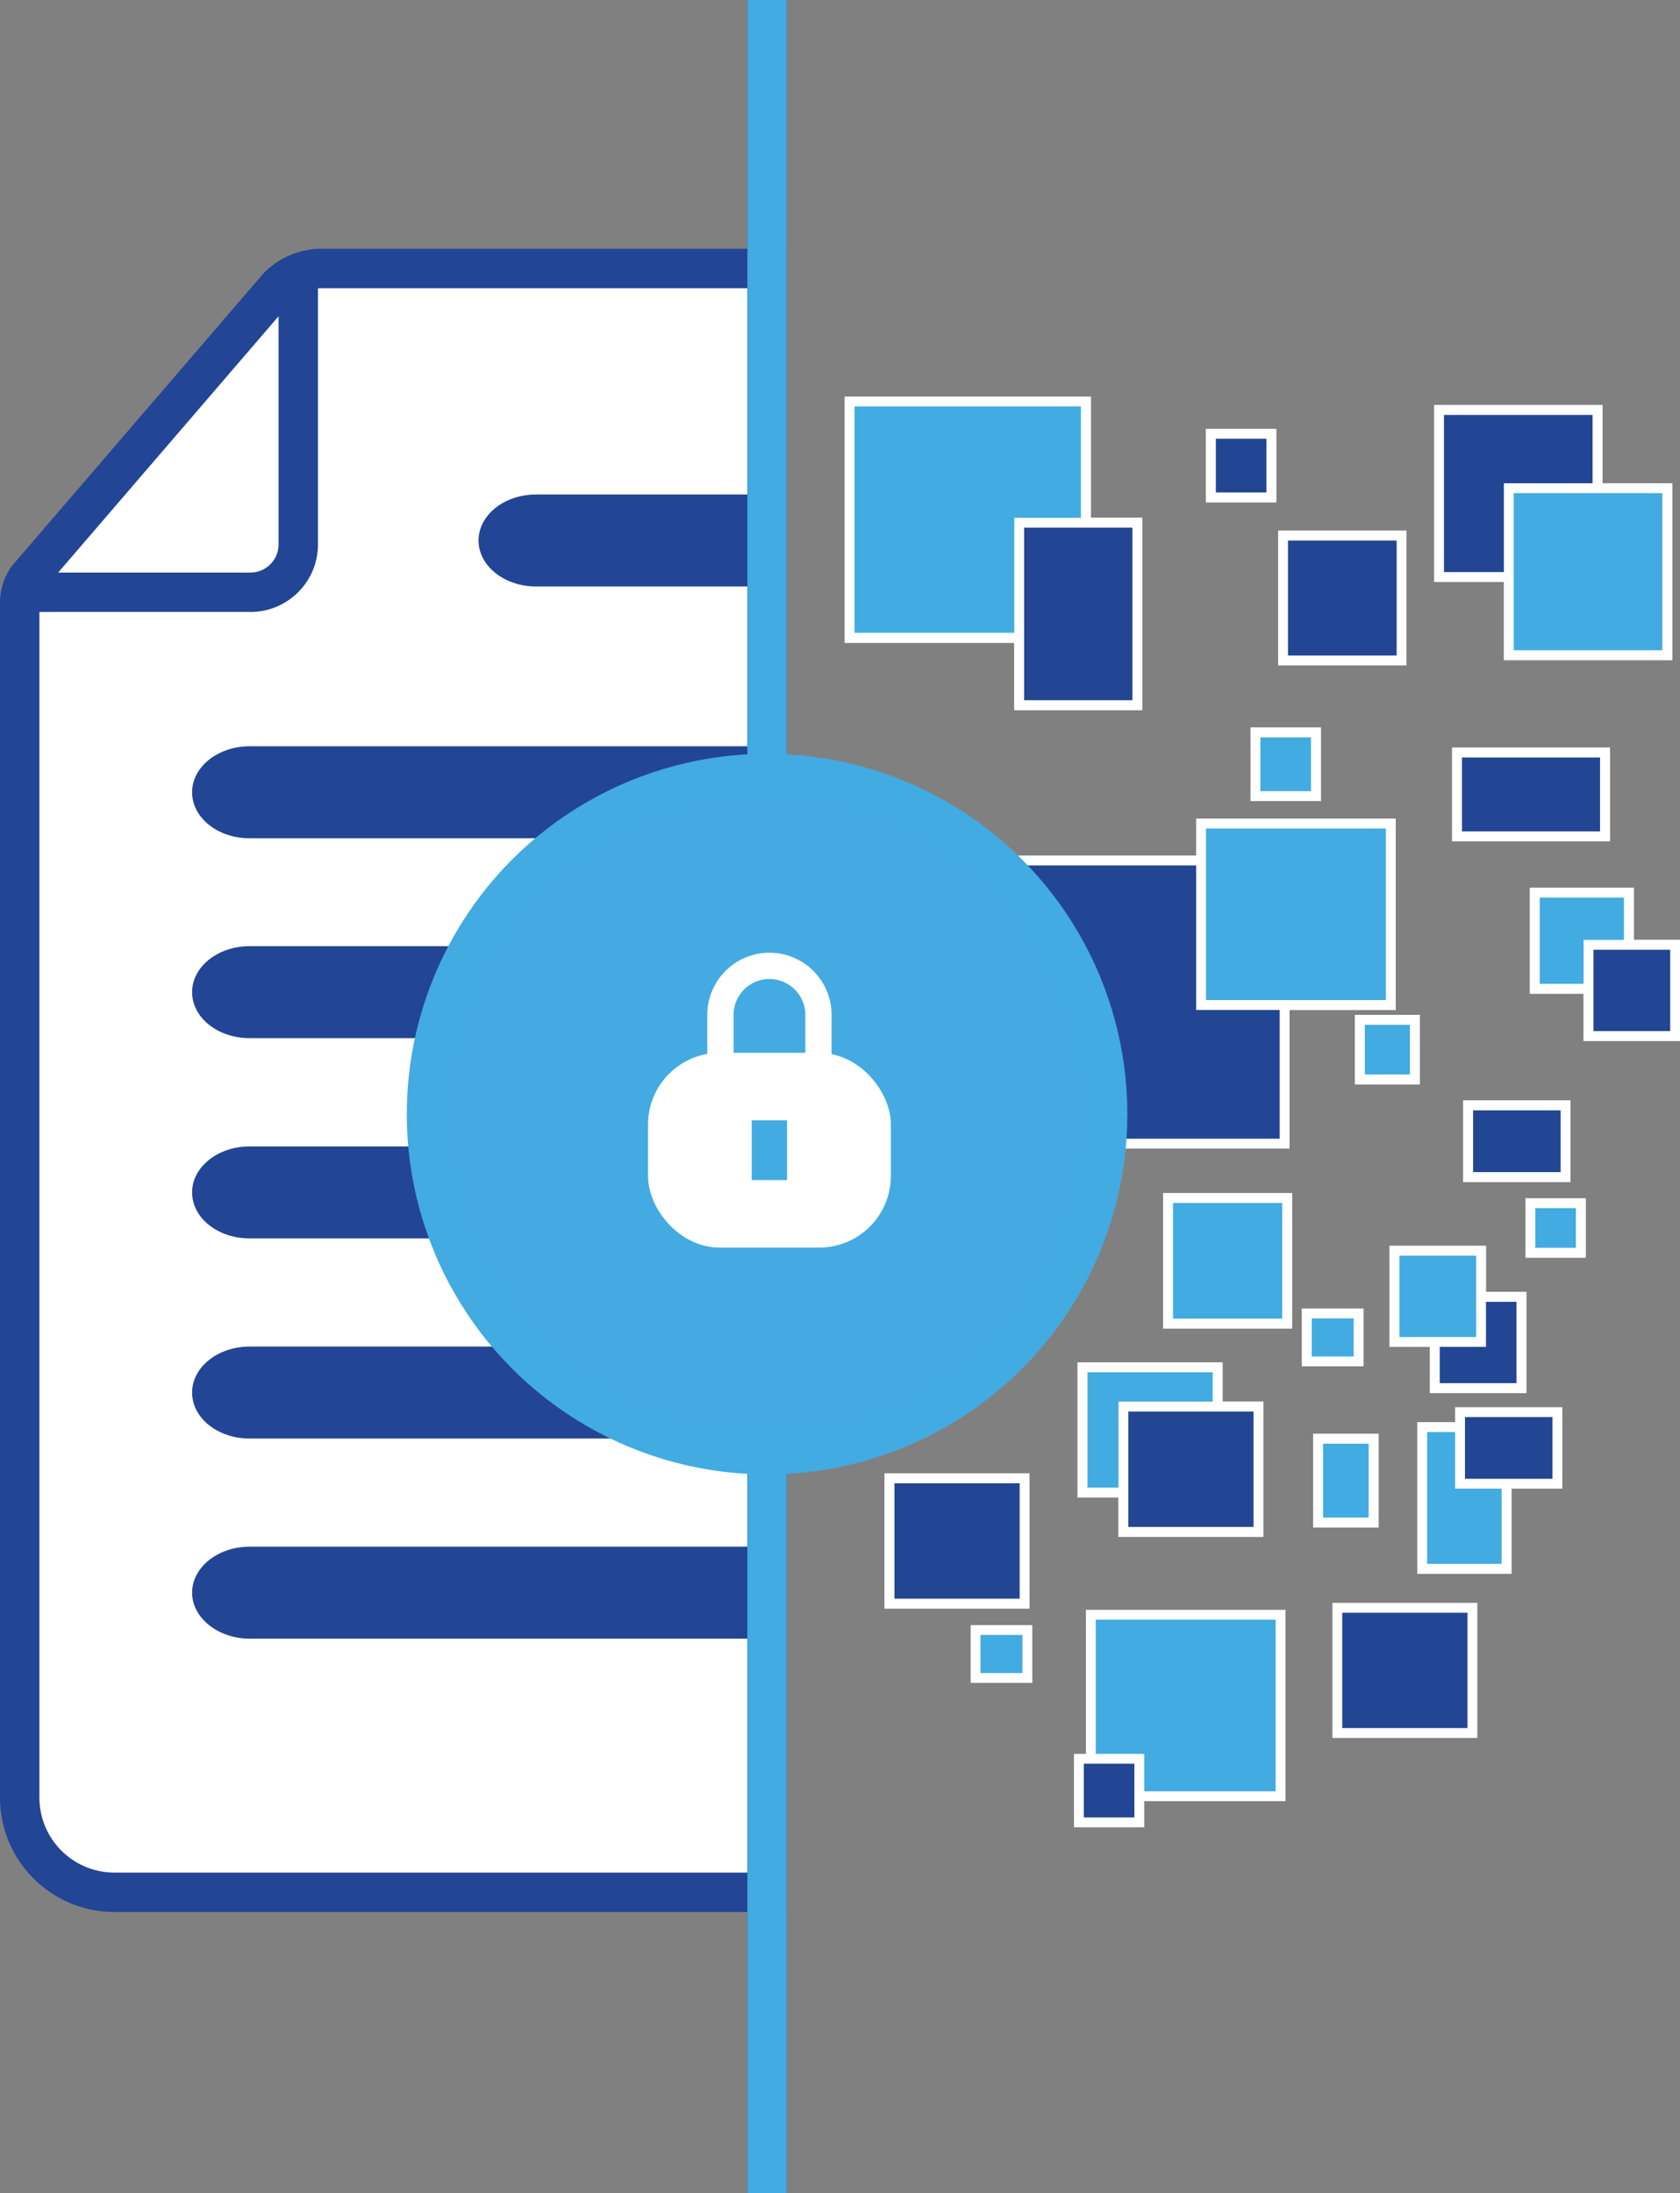 <svg xmlns="http://www.w3.org/2000/svg" viewBox="0 0 127.86 166.9"><rect x="0" y="0" width="127.86" height="166.9" fill="#808080" stroke="none"/><defs><style>.cls-1,.cls-11,.cls-13,.cls-3,.cls-5{fill:#fff;}.cls-1,.cls-2{stroke:#234595;}.cls-1,.cls-11,.cls-12,.cls-13,.cls-14,.cls-15,.cls-2,.cls-3,.cls-4,.cls-5,.cls-6,.cls-7,.cls-8,.cls-9{stroke-miterlimit:10;}.cls-1,.cls-11,.cls-12,.cls-2,.cls-3{stroke-width:3px;}.cls-14,.cls-2,.cls-6{fill:none;}.cls-3,.cls-5,.cls-6{stroke:#1d1d1b;}.cls-4,.cls-7{fill:#1d1d1b;}.cls-13,.cls-14,.cls-15,.cls-4,.cls-7,.cls-8,.cls-9{stroke:#fff;}.cls-4,.cls-8,.cls-9{stroke-width:0.75px;}.cls-13,.cls-14,.cls-5,.cls-6{stroke-width:2px;}.cls-15,.cls-7{stroke-width:0.5px;}.cls-15,.cls-8{fill:#42abe1;}.cls-9{fill:#234694;}.cls-10{fill:#234595;}.cls-11,.cls-12{stroke:#42abe1;}.cls-12{fill:#43abe1;}</style></defs><title>Cryptografie</title><g id="Laag_2" data-name="Laag 2"><g id="Laag_2-2" data-name="Laag 2"><path class="cls-1" d="M58.38,20.43H24.5a4.65,4.65,0,0,0-3.37,1.42L2.08,44a3.25,3.25,0,0,0-.58,1.86v91A7.21,7.21,0,0,0,8.72,144H58.38Z"/><path class="cls-2" d="M22.7,20.79V41.43a3.64,3.64,0,0,1-3.63,3.64H1.5"/><line class="cls-3" x1="58.38" y1="166.9" x2="58.38"/><rect class="cls-4" x="64.66" y="30.55" width="17.98" height="17.98"/><rect class="cls-4" x="64.66" y="30.55" width="17.98" height="17.98"/><rect class="cls-4" x="77.57" y="39.78" width="8.99" height="13.88"/><rect class="cls-4" x="75.23" y="65.48" width="22.54" height="21.55"/><rect class="cls-4" x="91.41" y="62.67" width="14.44" height="13.81"/><rect class="cls-4" x="67.7" y="112.5" width="10.28" height="9.53"/><rect class="cls-4" x="82.39" y="104.05" width="10.28" height="9.53"/><rect class="cls-4" x="85.5" y="107.04" width="10.28" height="9.53"/><rect class="cls-4" x="99.46" y="99.95" width="3.94" height="3.65"/><rect class="cls-4" x="110.89" y="57.27" width="11.26" height="6.37"/><rect class="cls-4" x="100.32" y="109.49" width="4.22" height="6.37"/><rect class="cls-4" x="116.81" y="67.93" width="7.16" height="7.31"/><rect class="cls-4" x="95.55" y="55.74" width="4.6" height="4.84"/><rect class="cls-4" x="108.24" y="108.6" width="6.42" height="10.78"/><rect class="cls-4" x="92.16" y="33.01" width="4.6" height="4.84"/><rect class="cls-4" x="97.65" y="40.76" width="9.02" height="9.5"/><rect class="cls-4" x="88.9" y="91.17" width="9.06" height="9.55"/><rect class="cls-4" x="109.2" y="98.69" width="6.59" height="6.94"/><rect class="cls-4" x="120.9" y="71.9" width="6.59" height="6.94"/><rect class="cls-4" x="103.5" y="77.61" width="4.18" height="4.53"/><rect class="cls-4" x="116.47" y="91.56" width="3.84" height="3.77"/><rect class="cls-4" x="109.52" y="31.2" width="12.06" height="12.71"/><rect class="cls-4" x="114.83" y="37.15" width="12.06" height="12.71"/><rect class="cls-4" x="111.74" y="84.12" width="7.41" height="5.45"/><rect class="cls-4" x="106.13" y="95.18" width="6.59" height="6.94"/><rect class="cls-5" x="50.32" y="78.04" width="16.48" height="12.82" rx="4.45" ry="4.45"/><path class="cls-6" d="M54.83,78V74.15a3.73,3.73,0,1,1,7.46,0V78"/><rect class="cls-7" x="56.96" y="81.93" width="3.19" height="5.04"/><rect class="cls-4" x="64.66" y="30.55" width="17.98" height="17.98"/><rect class="cls-8" x="64.66" y="30.55" width="17.98" height="17.98"/><rect class="cls-9" x="77.57" y="39.78" width="8.99" height="13.88"/><rect class="cls-9" x="75.23" y="65.48" width="22.54" height="21.55"/><rect class="cls-8" x="91.41" y="62.67" width="14.44" height="13.81"/><rect class="cls-8" x="83.02" y="122.88" width="14.44" height="13.81"/><rect class="cls-9" x="67.7" y="112.5" width="10.28" height="9.53"/><rect class="cls-9" x="101.78" y="122.35" width="10.28" height="9.53"/><rect class="cls-8" x="82.39" y="104.05" width="10.28" height="9.53"/><rect class="cls-9" x="85.5" y="107.04" width="10.28" height="9.53"/><rect class="cls-8" x="99.46" y="99.95" width="3.94" height="3.65"/><rect class="cls-8" x="74.25" y="124.04" width="3.94" height="3.65"/><rect class="cls-9" x="110.89" y="57.27" width="11.26" height="6.37"/><rect class="cls-8" x="100.32" y="109.49" width="4.22" height="6.37"/><rect class="cls-8" x="116.81" y="67.93" width="7.16" height="7.31"/><rect class="cls-8" x="95.55" y="55.74" width="4.6" height="4.84"/><rect class="cls-8" x="108.24" y="108.6" width="6.42" height="10.78"/><rect class="cls-9" x="92.16" y="33.01" width="4.6" height="4.84"/><rect class="cls-9" x="97.65" y="40.76" width="9.02" height="9.5"/><rect class="cls-8" x="88.9" y="91.17" width="9.06" height="9.55"/><rect class="cls-9" x="109.2" y="98.69" width="6.59" height="6.94"/><rect class="cls-9" x="120.9" y="71.9" width="6.59" height="6.94"/><rect class="cls-8" x="103.5" y="77.61" width="4.18" height="4.53"/><rect class="cls-8" x="116.47" y="91.56" width="3.84" height="3.77"/><rect class="cls-9" x="109.52" y="31.2" width="12.06" height="12.71"/><rect class="cls-8" x="114.83" y="37.15" width="12.06" height="12.71"/><rect class="cls-9" x="111.74" y="84.12" width="7.41" height="5.45"/><rect class="cls-9" x="111.12" y="107.46" width="7.41" height="5.45"/><rect class="cls-8" x="106.13" y="95.18" width="6.59" height="6.94"/><path class="cls-10" d="M19,79h39.4V72H19c-2.42,0-4.38,1.57-4.38,3.5S16.56,79,19,79Z"/><path class="cls-10" d="M40.79,44.63H58.38v-7H40.79c-2.41,0-4.37,1.57-4.37,3.5S38.38,44.63,40.79,44.63Z"/><path class="cls-10" d="M19,63.79h39.4v-7H19c-2.42,0-4.38,1.57-4.38,3.5S16.56,63.79,19,63.79Z"/><path class="cls-10" d="M58.38,117.7H19c-2.42,0-4.38,1.57-4.38,3.5s2,3.5,4.38,3.5h39.4Z"/><path class="cls-10" d="M19,109.47h39.4v-7H19c-2.42,0-4.38,1.57-4.38,3.5S16.56,109.47,19,109.47Z"/><path class="cls-10" d="M19,94.24h39.4v-7H19c-2.42,0-4.38,1.57-4.38,3.5S16.56,94.24,19,94.24Z"/><line class="cls-11" x1="58.38" y1="166.9" x2="58.38"/><circle class="cls-12" cx="58.38" cy="84.78" r="25.92"/><rect class="cls-13" x="50.32" y="81.12" width="16.48" height="12.82" rx="4.45" ry="4.45"/><path class="cls-14" d="M54.83,81.12V77.23a3.73,3.73,0,1,1,7.46,0v3.89"/><rect class="cls-15" x="56.96" y="85.01" width="3.19" height="5.04"/><rect class="cls-9" x="82.11" y="133.84" width="4.6" height="4.84"/></g></g></svg>